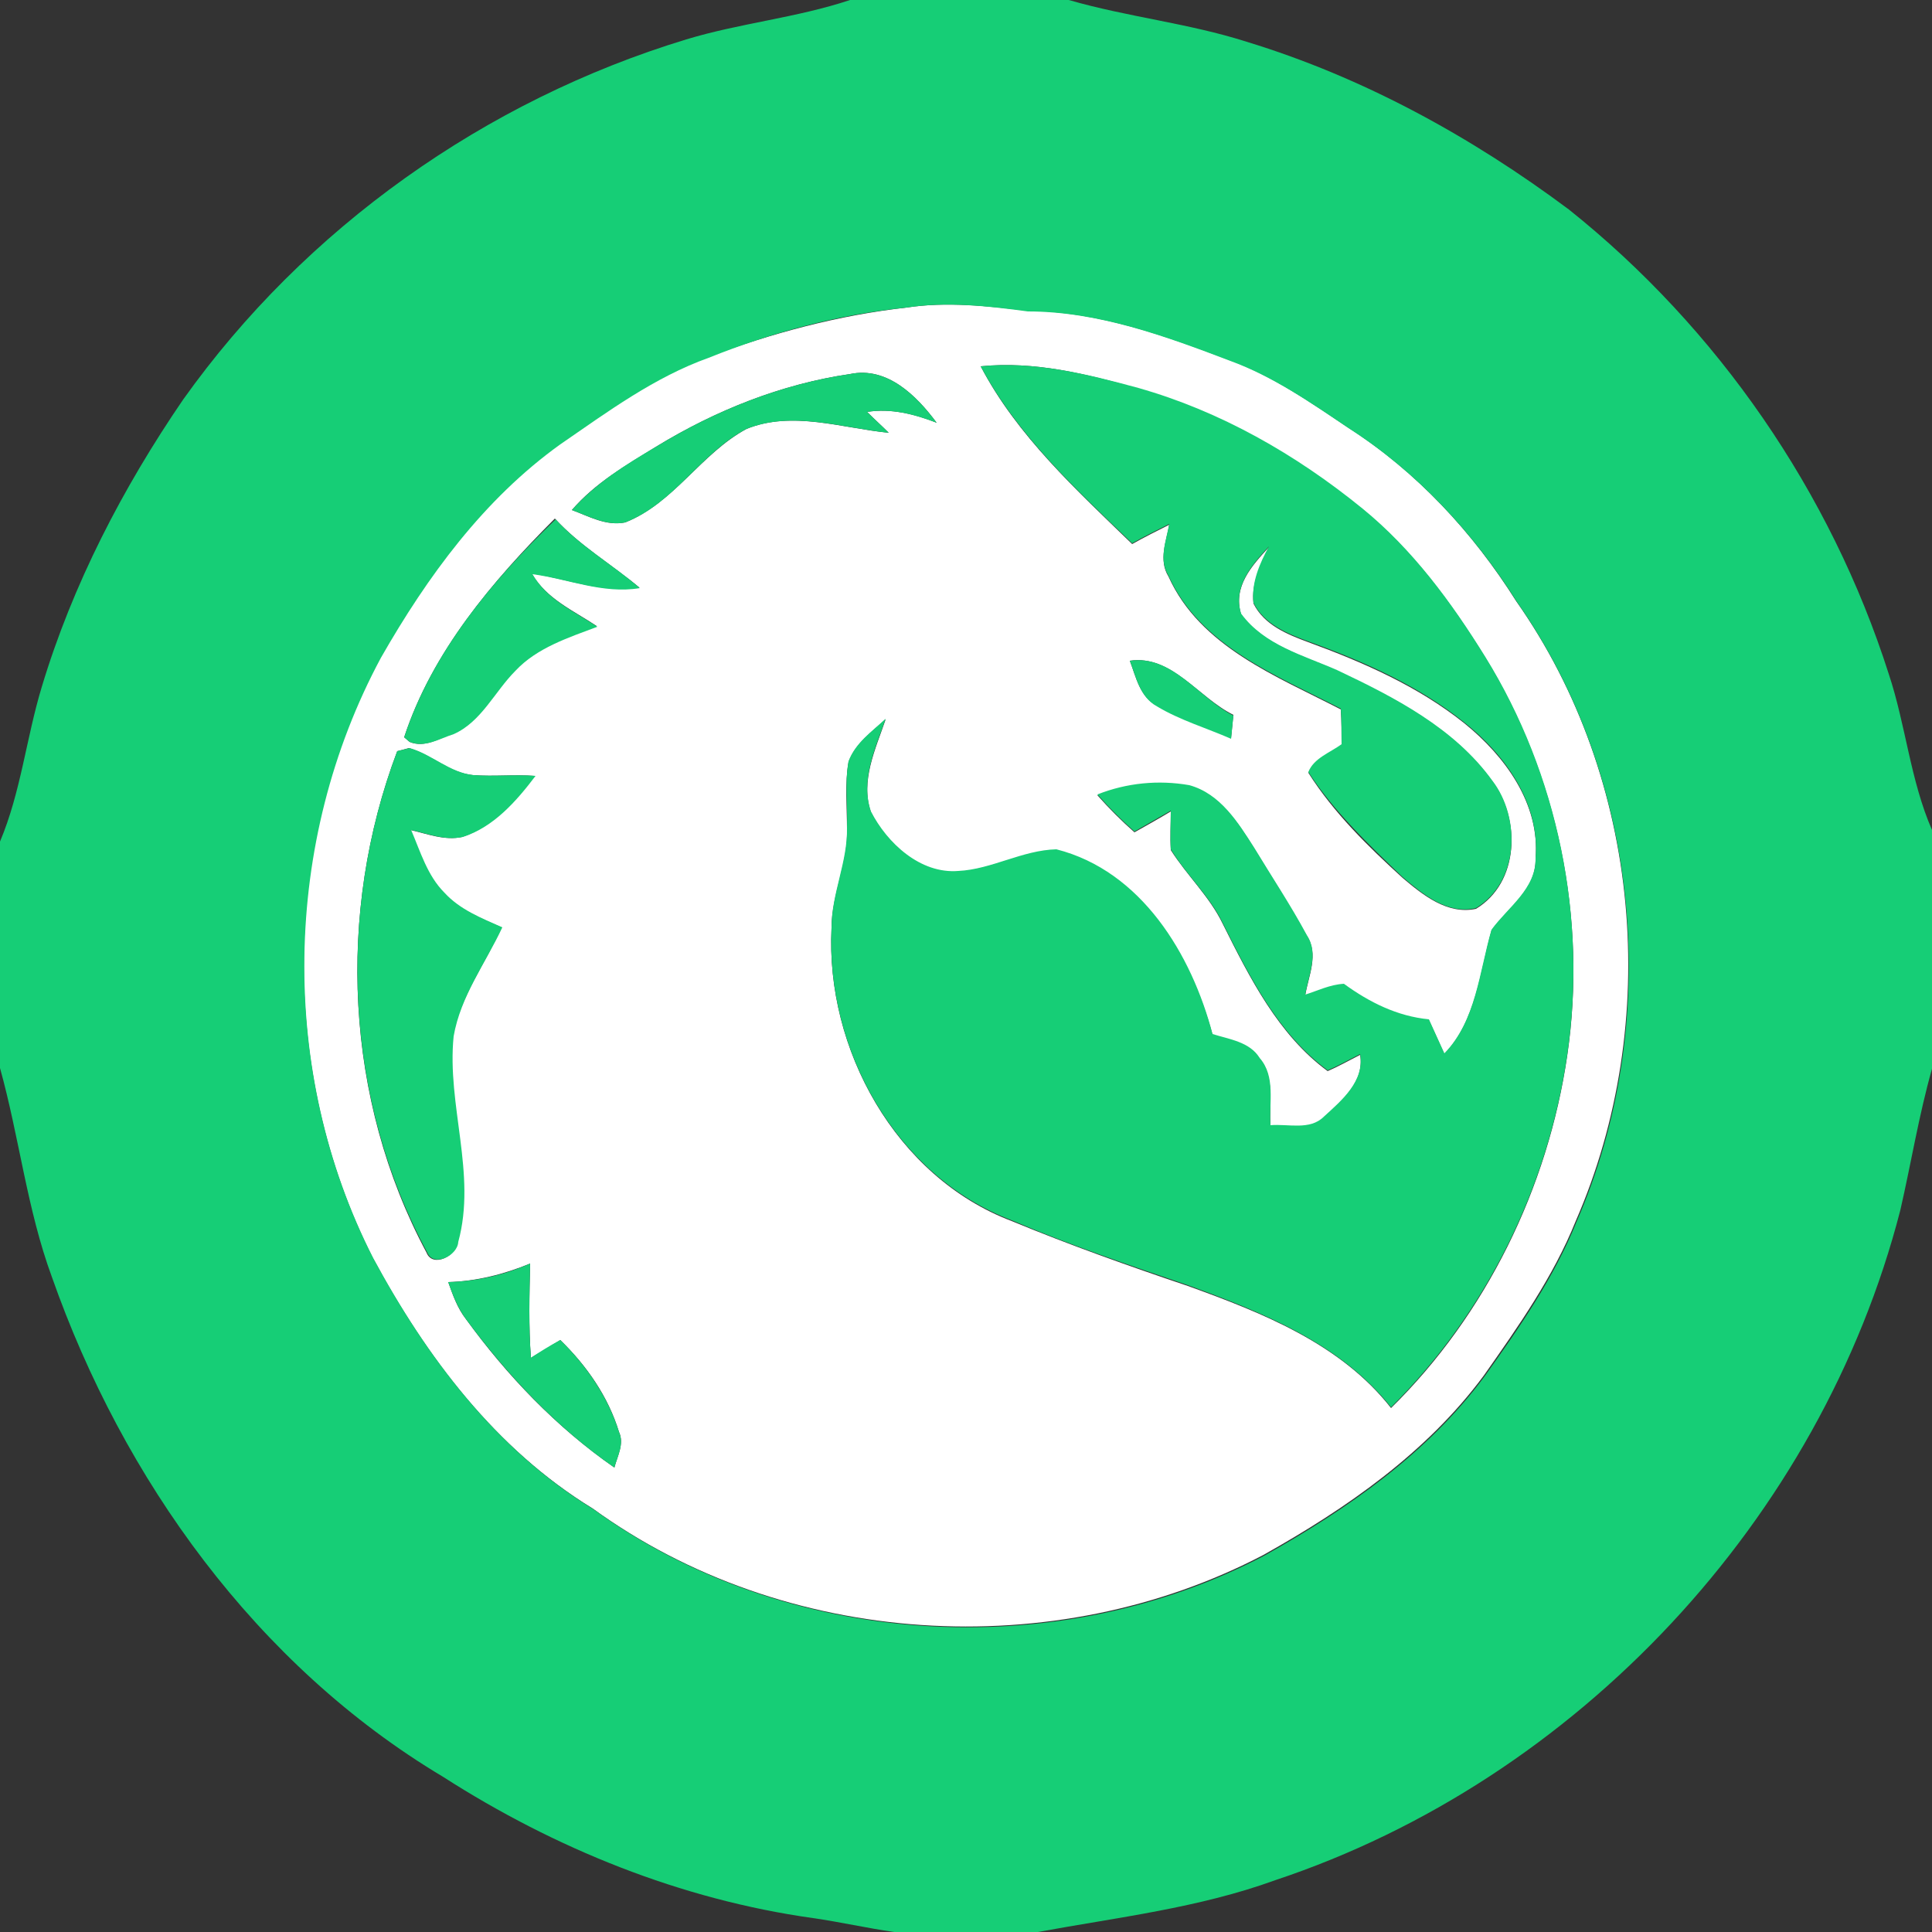 <?xml version="1.0" encoding="utf-8"?>
<!-- Generator: Adobe Illustrator 26.0.3, SVG Export Plug-In . SVG Version: 6.00 Build 0)  -->
<svg version="1.1" id="Layer_1" xmlns="http://www.w3.org/2000/svg" xmlns:xlink="http://www.w3.org/1999/xlink" x="0px" y="0px"
	 viewBox="0 0 250 250" style="enable-background:new 0 0 250 250;" xml:space="preserve">
<rect x="0" y="0" width="250" height="250" fill="#333333" stroke="none"/>
<style type="text/css">
	.st0{fill:#FFFFFF;}
	.st1{fill:#16CE76;}
</style>
<g id="_x23_ffffffff">
	<path class="st0" d="M117.3,39.8c5.2-0.8,10.5-0.2,15.6,0.4c9.1,0.1,17.8,3.2,26.2,6.4c5.5,2,10.4,5.4,15.3,8.7
		c8.9,5.7,16.2,13.6,21.8,22.5c16.2,23,18.9,54.5,7.7,80.2c-2.9,7.2-7.4,13.6-11.9,20c-7.4,10-17.8,17.2-28.5,23.2
		c-27.1,14.2-62,12-86.8-6c-12.6-7.7-21.6-19.7-28.5-32.5c-12.2-24.1-11.8-54,1-77.7c6-10.5,13.3-20.5,23.2-27.6
		c6.1-4.2,12.2-8.7,19.2-11.2C99.9,43.1,108.5,40.8,117.3,39.8 M126.9,47.4c4.7,9,12.4,16,19.6,23c1.6-0.9,3.2-1.7,4.8-2.5
		c-0.4,2.2-1.4,4.6-0.1,6.7c4.1,9.1,14,12.9,22.3,17.2c0.1,1.5,0.1,3.1,0.1,4.6c-1.5,1.1-3.5,1.8-4.3,3.6c3.3,5.2,7.7,9.5,12.2,13.6
		c2.6,2.2,5.8,4.8,9.5,4c5.6-3.4,5.8-11.6,2.1-16.5c-4.9-6.8-12.6-10.8-20.1-14.3c-4.4-2-9.5-3.3-12.4-7.3c-1.1-3.6,1.4-6.3,3.6-8.7
		c-1.1,2.3-2.3,4.7-2,7.3c1.4,2.8,4.4,4,7.1,5c7.1,2.6,14.2,5.7,20.2,10.5c5.2,4.2,9.8,10.4,9.2,17.5c0.1,4-3.6,6.4-5.7,9.3
		c-1.5,5.4-2,11.7-6.1,16c-0.7-1.5-1.3-2.9-2-4.4c-4.1-0.4-7.8-2.2-11-4.6c-1.7,0.1-3.3,0.9-5,1.4c0.4-2.5,1.8-5.3,0.2-7.7
		c-2.1-3.8-4.5-7.5-6.8-11.3c-2.1-3.3-4.4-7-8.4-8.1c-4-0.7-8.1-0.3-11.9,1.2c1.5,1.7,3.1,3.3,4.8,4.8c1.6-0.9,3.2-1.8,4.7-2.7
		c0,1.7-0.1,3.3,0,5c2.1,3.3,5,6,6.7,9.5c3.5,7,7.2,14.4,13.6,19.1c1.4-0.6,2.8-1.4,4.2-2.1c0.6,3.5-2.4,6-4.7,8.1
		c-1.8,1.8-4.6,0.9-6.9,1.1c-0.2-2.9,0.6-6.3-1.4-8.7c-1.3-2.1-4-2.4-6.1-3.1c-2.8-10.3-9.3-21.1-20.2-23.9
		c-4.3,0.1-8.3,2.5-12.7,2.8c-5,0.4-9.2-3.5-11.3-7.7c-1.4-4,0.6-8.2,1.9-12c-1.8,1.6-3.9,3.1-4.8,5.5c-0.5,2.8-0.2,5.7-0.2,8.6
		c0.2,4.4-2,8.5-2,12.9c-0.8,15.6,8.3,32.2,23.3,37.9c7.5,3.1,15.1,5.8,22.8,8.4c9.7,3.5,19.8,7.5,26.3,15.8
		c12.3-12.1,20.3-28.5,22.8-45.6c2.6-17.7-1.2-36.2-10.6-51.5c-4.4-7.1-9.4-13.9-15.9-19.2c-8.6-6.9-18.3-12.6-29-15.6
		C140.7,48.4,133.9,46.7,126.9,47.4 M84.9,57.8c-3.9,2.4-7.9,4.7-10.9,8.2c2.2,0.8,4.4,2.1,6.9,1.6c6.3-2.5,9.8-8.9,15.7-12.1
		c5.9-2.4,12.3-0.1,18.4,0.5c-0.9-0.9-1.9-1.8-2.8-2.7c3.1-0.5,6.2,0.3,9,1.4c-2.6-3.5-6.4-7.3-11.2-6.3
		C101.1,49.7,92.6,53.1,84.9,57.8 M52.3,95.4L53,96c1.9,0.8,3.8-0.4,5.6-1.1c3.6-1.6,5.3-5.5,8-8.2c2.8-3,6.9-4.2,10.6-5.7
		c-3-2-6.5-3.5-8.4-6.8c4.6,0.7,9.2,2.6,13.9,1.8c-3.6-3-7.7-5.4-10.9-8.9C63.7,75.2,55.9,84.4,52.3,95.4 M146.2,85.5
		c0.8,2.1,1.3,4.7,3.5,5.8c3,1.8,6.4,2.8,9.6,4.2c0.1-1,0.2-2,0.3-3C155.1,90.3,151.6,84.7,146.2,85.5 M51.4,97.2
		c-7.9,20.9-6.8,45.1,3.8,64.9c0.8,2,3.9,0.4,4-1.4c2.4-8.8-1.5-17.8-0.6-26.6c0.9-5.1,4.2-9.4,6.3-14.1c-2.7-1.2-5.5-2.2-7.5-4.5
		c-2.2-2.2-3.1-5.3-4.3-8.1c2.2,0.5,4.4,1.4,6.7,0.9c4-1.3,6.9-4.7,9.4-7.9c-2.7-0.2-5.3,0.1-8-0.1c-3.1-0.3-5.4-2.7-8.3-3.5
		C52.6,96.9,51.8,97.1,51.4,97.2 M58,165.9c0.6,1.7,1.2,3.4,2.3,4.8c5.3,7.3,11.7,14,19.2,19.2c0.4-1.5,1.3-3.1,0.6-4.6
		c-1.4-4.6-4.2-8.6-7.6-11.9c-1.3,0.8-2.5,1.5-3.8,2.3c-0.3-4-0.2-8.1-0.1-12.2C65.2,164.9,61.6,165.8,58,165.9z"/>
</g>
<g id="_x23_16ce76ff">
	<path class="st1" d="M110,0h28.3c7.6,2.2,15.5,3,23,5.4c15.1,4.6,29.1,12.3,41.7,21.7c19.3,15.4,33.9,36.6,41.4,60.1
		c2.2,6.6,2.8,13.8,5.6,20.2v30.9c-1.7,6-2.7,12.2-4.1,18.3c-10.3,40-41.8,73.7-80.9,86.7c-9.9,3.6-20.4,4.8-30.7,6.7h-18.6
		c-3.5-0.5-7-1.3-10.5-1.8c-17.1-2.4-33.4-9-47.9-18.3c-24.1-14.4-41.4-38.5-50.6-64.7c-3.2-8.7-4.2-18-6.7-27v-29.3
		c2.7-6.4,3.4-13.4,5.4-20c4-13.3,10.5-25.8,18.3-37.2C39.5,29.5,62.8,13,88.8,5.1C95.7,3,103.1,2.3,110,0 M117.3,39.8
		c-8.8,0.9-17.4,3.2-25.6,6.5c-7,2.5-13.1,7-19.2,11.2c-9.9,7.1-17.2,17.1-23.2,27.6c-12.8,23.8-13.3,53.6-1,77.7
		c6.9,12.8,15.9,24.8,28.5,32.5c24.8,18,59.7,20.2,86.8,6c10.7-6,21.1-13.2,28.5-23.2c4.5-6.3,9-12.8,11.9-20
		c11.2-25.7,8.4-57.2-7.7-80.2c-5.6-8.9-12.9-16.8-21.8-22.5c-4.9-3.3-9.8-6.7-15.3-8.7c-8.4-3.2-17.1-6.4-26.2-6.4
		C127.8,39.6,122.5,39,117.3,39.8z"/>
	<path class="st1" d="M126.9,47.4c6.9-0.7,13.8,1,20.4,2.8c10.6,3,20.4,8.6,29,15.6c6.5,5.3,11.5,12.1,15.9,19.2
		c9.4,15.2,13.2,33.8,10.6,51.5c-2.5,17.1-10.5,33.4-22.8,45.6c-6.6-8.3-16.7-12.3-26.3-15.8c-7.6-2.6-15.3-5.2-22.8-8.4
		c-15-5.7-24.1-22.2-23.3-37.9c0-4.4,2.1-8.5,2-12.9c0.1-2.9-0.3-5.8,0.2-8.6c0.9-2.4,3-3.8,4.8-5.5c-1.3,3.8-3.3,7.9-1.9,12
		c2.1,4.1,6.4,8.1,11.3,7.7c4.3-0.2,8.3-2.7,12.7-2.8c11,2.8,17.5,13.6,20.2,23.9c2.2,0.7,4.8,1,6.1,3.1c2.1,2.4,1.2,5.8,1.4,8.7
		c2.3-0.2,5.1,0.7,6.9-1.1c2.3-2.1,5.3-4.6,4.7-8.1c-1.4,0.7-2.8,1.5-4.2,2.1c-6.4-4.7-10.1-12.1-13.6-19.1
		c-1.7-3.5-4.7-6.2-6.7-9.5c-0.1-1.7,0-3.3,0-5c-1.6,0.9-3.1,1.8-4.7,2.7c-1.7-1.5-3.3-3.1-4.8-4.8c3.8-1.5,7.9-1.9,11.9-1.2
		c4,1.1,6.3,4.8,8.4,8.1c2.3,3.8,4.7,7.4,6.8,11.3c1.6,2.4,0.2,5.2-0.2,7.7c1.6-0.5,3.2-1.3,5-1.4c3.3,2.4,6.9,4.2,11,4.6
		c0.7,1.5,1.3,2.9,2,4.4c4.1-4.2,4.5-10.5,6.1-16c2.1-2.9,5.8-5.3,5.7-9.3c0.6-7-3.9-13.3-9.2-17.5c-6-4.8-13-7.9-20.2-10.5
		c-2.7-1-5.7-2.2-7.1-5c-0.3-2.6,0.8-5.1,2-7.3c-2.2,2.4-4.7,5.2-3.6,8.7c3,4.1,8.1,5.4,12.4,7.3c7.4,3.5,15.2,7.5,20.1,14.3
		c3.7,4.8,3.5,13.1-2.1,16.5c-3.7,0.9-6.9-1.8-9.5-4c-4.4-4.2-8.9-8.5-12.2-13.6c0.7-1.8,2.8-2.5,4.3-3.6c0-1.5,0-3.1-0.1-4.6
		c-8.3-4.3-18.2-8.1-22.3-17.2c-1.3-2.1-0.3-4.5,0.1-6.7c-1.6,0.8-3.2,1.6-4.8,2.5C139.3,63.4,131.7,56.4,126.9,47.4z"/>
	<path class="st1" d="M84.9,57.8c7.7-4.7,16.2-8.1,25.1-9.4c4.8-1,8.6,2.8,11.2,6.3c-2.9-1.1-5.9-1.9-9-1.4c0.9,0.9,1.9,1.8,2.8,2.7
		c-6-0.6-12.4-2.9-18.4-0.5c-5.9,3.1-9.3,9.6-15.7,12.1c-2.4,0.5-4.7-0.8-6.9-1.6C77.1,62.5,81,60.1,84.9,57.8z"/>
	<path class="st1" d="M52.3,95.4c3.6-11,11.4-20.3,19.6-28.2c3.2,3.5,7.3,5.8,10.9,8.9c-4.8,0.8-9.3-1.2-13.9-1.8
		c1.9,3.3,5.4,4.8,8.4,6.8c-3.7,1.4-7.8,2.7-10.6,5.7c-2.7,2.7-4.4,6.6-8,8.2C56.8,95.6,55,96.8,53,96L52.3,95.4z"/>
	<path class="st1" d="M146.2,85.5c5.5-0.8,8.9,4.8,13.4,7.1c-0.1,1-0.2,2-0.3,3c-3.2-1.4-6.6-2.4-9.6-4.2
		C147.5,90.2,147,87.6,146.2,85.5z"/>
	<path class="st1" d="M51.4,97.2c0.4-0.1,1.2-0.3,1.6-0.4c2.9,0.8,5.2,3.2,8.3,3.5c2.7,0.2,5.3-0.1,8,0.1c-2.5,3.3-5.4,6.6-9.4,7.9
		c-2.3,0.5-4.5-0.4-6.7-0.9c1.2,2.8,2.1,5.9,4.3,8.1c2,2.2,4.8,3.3,7.5,4.5c-2.2,4.7-5.4,8.9-6.3,14.1c-0.9,8.9,3,17.8,0.6,26.6
		c-0.1,1.8-3.2,3.3-4,1.4C44.6,142.3,43.5,118.1,51.4,97.2z"/>
	<path class="st1" d="M58,165.9c3.7-0.1,7.2-0.9,10.6-2.4c-0.1,4.1-0.2,8.1,0.1,12.2c1.2-0.8,2.5-1.6,3.8-2.3
		c3.4,3.3,6.2,7.4,7.6,11.9c0.7,1.6-0.2,3.1-0.6,4.6c-7.5-5.2-13.8-11.9-19.2-19.2C59.2,169.2,58.6,167.6,58,165.9z"/>
</g>
</svg>
